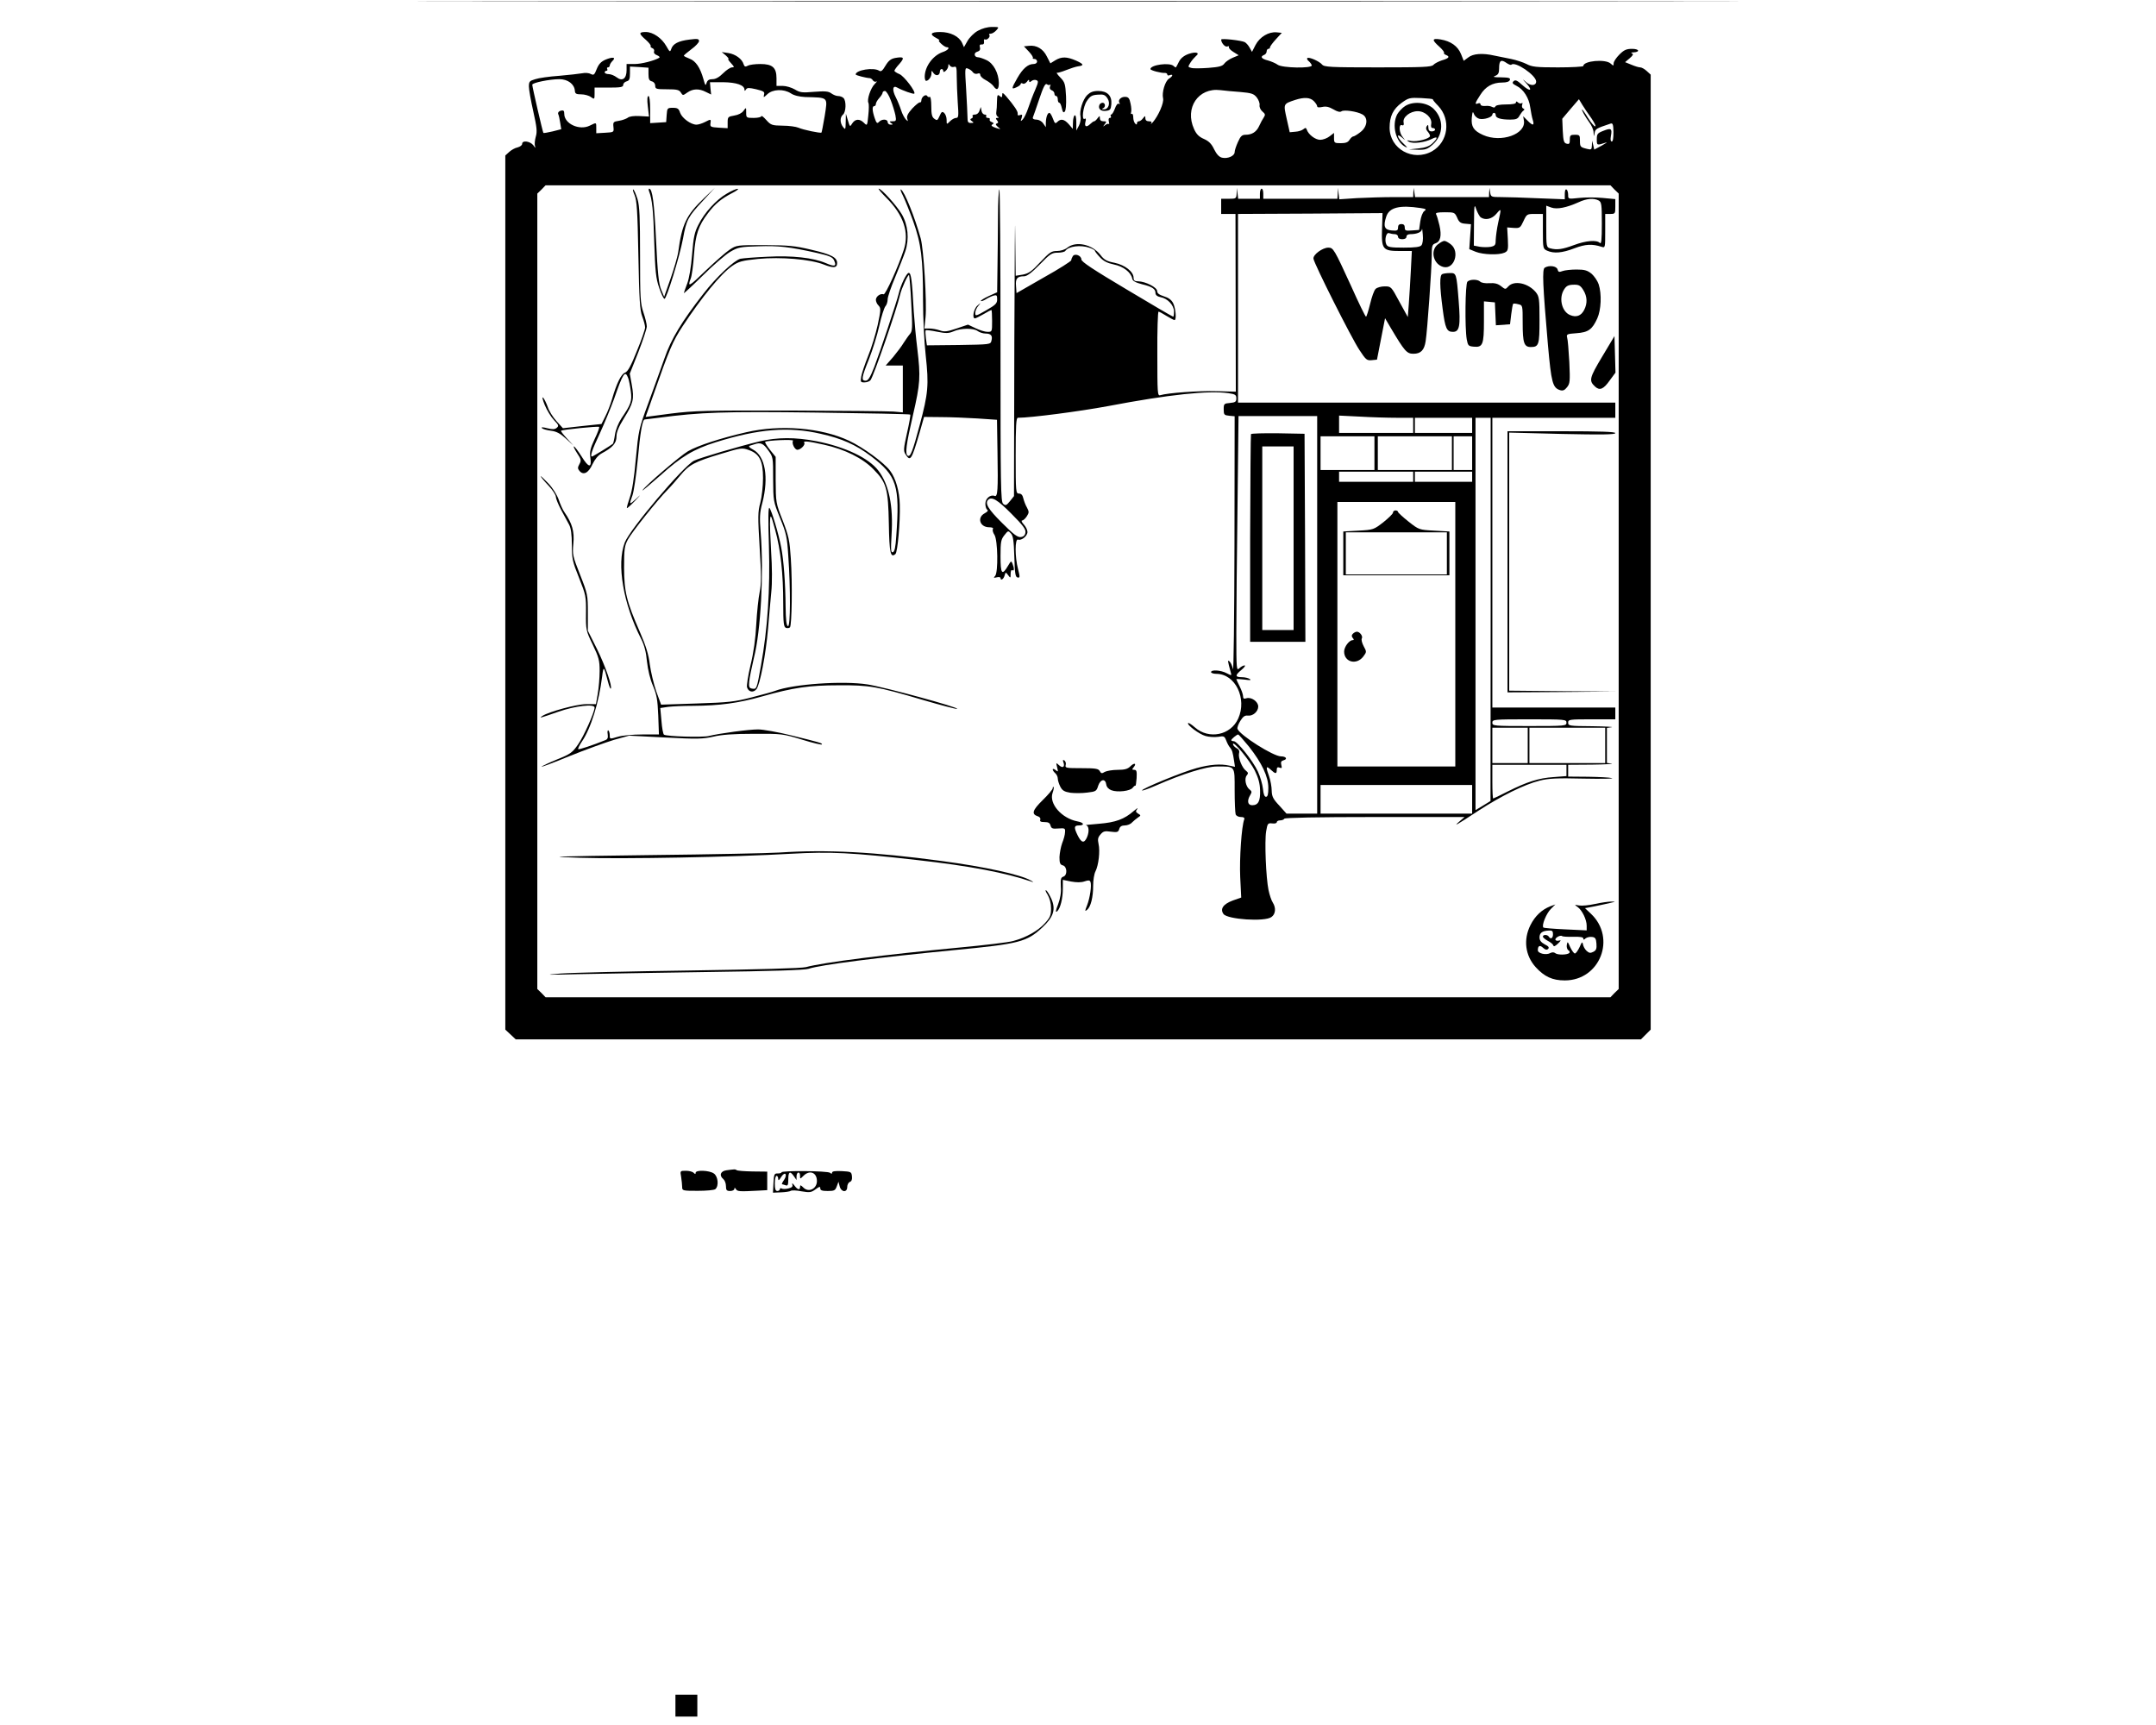 <?xml version="1.0" standalone="no"?>
<!DOCTYPE svg PUBLIC "-//W3C//DTD SVG 20010904//EN"
 "http://www.w3.org/TR/2001/REC-SVG-20010904/DTD/svg10.dtd">
<svg version="1.0" xmlns="http://www.w3.org/2000/svg"
 width="1280pt" height="1024pt" viewBox="0 0 1280 1024"
 preserveAspectRatio="xMidYMid meet">
<g transform="translate(0,1024) scale(0.1,-0.1)"
fill="#000000" stroke="none">
<path d="M3197 10233 c1762 -2 4644 -2 6405 0 1762 1 321 2 -3202 2 -3523 0
-4964 -1 -3203 -2z"/>
<path d="M5805 10057 c-22 -12 -49 -39 -61 -60 l-21 -37 -11 25 c-18 39 -69
65 -130 65 -58 0 -66 -14 -21 -37 13 -7 20 -13 15 -13 -6 0 0 -9 12 -20 12
-11 26 -20 32 -20 23 0 8 -19 -23 -29 -58 -20 -107 -86 -107 -147 0 -13 4 -24
8 -24 15 0 32 24 32 44 0 19 1 19 13 1 15 -19 37 -13 37 11 0 8 5 14 10 14 6
0 10 -5 10 -11 0 -8 5 -8 15 1 8 7 15 20 15 29 0 13 2 13 9 2 5 -8 16 -11 25
-8 14 5 16 -3 16 -57 0 -35 3 -104 6 -154 6 -81 5 -92 -10 -92 -9 0 -25 -9
-36 -20 -20 -20 -20 -20 -20 9 0 16 -7 34 -15 41 -12 10 -16 6 -27 -19 -12
-27 -15 -28 -31 -16 -14 10 -18 27 -18 74 0 34 -4 59 -9 56 -5 -3 -12 -1 -15
5 -9 14 -35 -6 -35 -26 0 -8 -4 -13 -9 -12 -4 2 -25 -15 -45 -36 -26 -29 -34
-46 -30 -60 6 -18 5 -18 -8 -5 -8 8 -21 32 -28 54 -7 22 -21 57 -32 78 -23 45
-18 73 9 57 32 -18 96 -40 101 -36 11 11 -61 105 -88 116 -17 7 -30 16 -30 20
0 4 13 23 30 41 32 37 27 44 -25 35 -26 -5 -40 -16 -58 -46 -17 -29 -26 -37
-37 -30 -34 22 -140 4 -140 -22 0 -5 62 -21 85 -22 6 -1 14 -7 18 -14 5 -7 14
-9 20 -6 7 4 2 -3 -10 -15 -24 -23 -48 -95 -37 -112 3 -6 3 -39 -1 -74 -6 -63
-7 -63 -26 -44 -25 25 -51 24 -69 -3 -14 -23 -14 -22 -26 17 l-12 40 -1 -49
c-1 -46 -2 -48 -16 -30 -19 25 -19 58 0 74 18 15 20 81 3 98 -7 7 -21 12 -33
12 -11 0 -29 8 -40 16 -16 12 -36 14 -101 9 -71 -6 -84 -5 -115 14 -19 11 -51
21 -71 21 l-38 0 0 45 c0 64 -24 85 -96 85 -30 0 -64 -4 -74 -10 -15 -8 -20
-6 -25 8 -9 32 -48 60 -90 67 l-40 6 24 -20 c13 -12 20 -21 15 -21 -4 0 3 -11
16 -25 20 -22 21 -25 6 -25 -10 0 -34 -16 -53 -35 -23 -23 -44 -35 -63 -35
-20 0 -30 -6 -35 -22 -6 -20 -8 -16 -19 23 -19 68 -46 108 -83 121 -18 7 -33
14 -33 18 1 3 21 20 45 38 25 18 45 40 45 48 0 14 -9 15 -57 9 -66 -8 -98 -25
-108 -56 -7 -20 -9 -18 -29 17 -27 48 -79 84 -122 84 -43 0 -43 -9 1 -47 19
-17 31 -33 28 -37 -3 -3 1 -8 10 -12 9 -3 13 -12 10 -20 -3 -8 4 -17 18 -22
12 -5 18 -11 13 -15 -29 -17 -105 -37 -146 -37 l-48 0 0 -36 c0 -51 -25 -69
-59 -43 -13 10 -34 19 -47 19 -13 0 -24 5 -24 10 0 6 5 10 11 10 5 0 7 5 4 10
-3 6 -1 10 4 10 6 0 11 5 11 11 0 6 7 18 16 27 23 22 3 26 -41 8 -27 -12 -40
-26 -52 -55 -14 -36 -18 -39 -36 -30 -10 6 -33 8 -51 4 -17 -3 -78 -10 -136
-15 -58 -4 -122 -13 -142 -20 -34 -10 -38 -14 -38 -44 0 -18 12 -85 26 -147
21 -94 24 -120 15 -150 -6 -21 -8 -45 -5 -55 5 -15 3 -14 -10 4 -19 24 -66 31
-66 8 0 -8 -12 -17 -27 -21 -16 -3 -38 -16 -50 -27 l-23 -21 0 -2595 0 -2594
31 -29 31 -29 3340 0 3340 0 29 29 29 29 0 2834 0 2835 -23 21 c-13 12 -30 22
-39 22 -9 0 -32 7 -53 16 l-37 15 27 23 c20 17 24 25 14 29 -8 3 -5 6 8 6 42
2 35 21 -7 21 -34 0 -48 -6 -76 -34 -19 -19 -34 -42 -34 -52 0 -16 -1 -16 -18
-1 -31 28 -162 16 -162 -15 0 -4 -68 -8 -150 -8 -130 0 -155 3 -187 20 -20 10
-62 24 -92 30 -31 6 -75 15 -99 20 -70 16 -126 12 -155 -11 l-27 -20 -16 40
c-19 47 -61 77 -122 87 -51 8 -53 -2 -7 -43 19 -17 31 -33 28 -37 -3 -3 2 -8
11 -12 26 -10 19 -20 -23 -32 -21 -7 -44 -19 -51 -27 -11 -13 -60 -15 -330
-15 -283 0 -319 2 -331 17 -17 20 -79 47 -88 38 -3 -4 1 -12 9 -18 8 -7 16
-18 18 -25 3 -19 -177 -16 -203 4 -11 8 -36 19 -57 25 -40 10 -48 23 -23 33 8
3 15 12 15 21 0 8 5 15 10 15 6 0 10 4 10 9 0 6 16 27 35 48 l35 38 -30 3
c-47 5 -101 -27 -126 -75 l-21 -41 -14 25 c-7 13 -20 28 -29 33 -20 10 -140
24 -140 15 0 -19 23 -46 36 -41 8 3 13 2 10 -3 -3 -5 8 -18 26 -29 l32 -20
-36 -15 c-19 -8 -42 -24 -49 -34 -11 -16 -31 -21 -95 -26 -44 -3 -90 -4 -102
0 -20 5 -20 6 -4 32 9 14 24 31 32 38 26 20 1 28 -43 13 -28 -10 -46 -25 -57
-45 -8 -16 -16 -32 -18 -34 -1 -3 -8 1 -14 7 -23 23 -138 7 -138 -18 0 -8 65
-25 88 -23 6 0 12 -4 12 -9 0 -6 7 -8 15 -4 22 8 18 -7 -5 -21 -23 -15 -43
-82 -35 -116 7 -26 -28 -105 -61 -143 -11 -11 -15 -14 -10 -7 6 9 2 13 -13 13
-13 0 -21 6 -21 18 -1 16 -1 16 -14 0 -7 -10 -18 -18 -25 -18 -6 0 -11 -5 -11
-12 0 -9 -3 -9 -11 -1 -6 6 -11 23 -11 37 0 14 -4 23 -9 20 -5 -3 -6 1 -4 8 3
8 2 31 -3 53 -6 30 -12 39 -30 40 -26 2 -47 -19 -36 -36 4 -7 3 -9 -4 -5 -6 4
-16 -8 -23 -29 -7 -19 -17 -35 -22 -35 -4 0 -5 -4 -2 -10 3 -5 1 -10 -6 -10
-7 0 -9 -8 -6 -21 3 -12 3 -18 0 -15 -4 3 -13 0 -22 -7 -14 -11 -14 -10 -2 6
12 15 11 17 -8 17 -13 0 -21 6 -21 18 -1 16 -1 16 -14 0 -7 -10 -16 -18 -20
-18 -4 0 -14 -7 -22 -15 -24 -23 -37 -18 -30 11 5 17 3 23 -4 19 -20 -13 -11
71 13 106 19 28 30 35 64 37 35 3 44 -1 58 -22 19 -29 6 -67 -23 -65 -10 0
-12 3 -4 6 17 6 15 33 -2 33 -8 0 -16 -6 -19 -13 -9 -23 9 -39 39 -35 25 3 29
7 32 40 4 50 -24 78 -78 78 -30 0 -47 -7 -65 -24 -27 -27 -48 -95 -40 -128 3
-13 -1 -37 -9 -53 l-16 -30 0 48 c0 30 -4 46 -10 42 -5 -3 -10 -23 -10 -43
l-1 -37 -24 28 c-27 30 -47 34 -68 13 -12 -12 -15 -9 -26 20 -7 19 -16 34 -21
34 -11 0 -20 -26 -21 -58 l0 -27 -16 23 c-9 13 -26 22 -40 22 -16 0 -23 5 -21
13 3 6 20 56 38 109 24 72 36 95 45 88 7 -5 15 -7 19 -3 4 4 4 0 0 -10 -4 -11
0 -19 10 -23 9 -3 16 -12 16 -20 0 -8 5 -14 10 -14 6 0 10 -9 10 -20 0 -11 4
-20 9 -20 5 0 11 -14 15 -32 5 -23 9 -29 17 -21 7 7 10 42 8 91 -4 74 -7 84
-34 112 -17 17 -25 30 -20 28 6 -1 30 6 55 16 25 10 56 20 69 22 39 5 36 13
-10 34 -55 24 -86 25 -124 2 l-29 -18 -21 41 c-22 45 -61 68 -106 63 l-30 -3
30 -32 c16 -17 26 -34 23 -37 -3 -3 1 -6 10 -6 8 0 15 -7 15 -15 0 -9 -9 -15
-21 -15 -33 0 -64 -27 -96 -83 -36 -63 -37 -70 -5 -55 14 6 25 15 25 20 0 5 5
6 12 2 6 -4 17 1 25 11 8 12 13 14 13 6 0 -10 3 -11 14 -2 7 6 20 9 29 5 13
-5 12 -12 -7 -57 -13 -29 -31 -77 -41 -107 -10 -30 -25 -61 -33 -69 -13 -13
-14 -12 -7 8 6 20 4 23 -9 18 -11 -4 -16 -2 -14 7 3 13 -20 48 -69 105 -20 22
-23 23 -23 7 0 -15 -3 -16 -15 -6 -13 11 -15 6 -16 -31 0 -24 -2 -53 -4 -64
-2 -11 1 -23 8 -27 9 -6 8 -8 -2 -8 -10 0 -11 -3 -2 -14 9 -11 9 -15 -1 -19
-9 -3 -7 -9 7 -21 19 -15 18 -15 -13 -5 -24 8 -30 14 -21 20 11 6 10 9 -4 15
-9 3 -14 10 -11 15 3 5 -2 9 -11 9 -9 0 -13 5 -10 10 3 6 -1 10 -9 10 -8 0
-17 10 -19 23 l-4 22 -8 -22 c-4 -14 -15 -23 -27 -23 -10 0 -17 -4 -14 -9 4
-5 0 -12 -6 -14 -10 -4 -9 -8 2 -16 13 -9 12 -11 -6 -11 -17 0 -20 6 -20 33 0
17 -4 92 -8 165 -8 127 -8 132 10 125 11 -4 24 -13 30 -22 6 -8 18 -12 28 -8
10 4 16 1 16 -8 0 -8 15 -22 33 -31 17 -9 38 -25 45 -35 20 -29 32 -22 32 19
-1 58 -32 116 -73 135 -19 9 -42 17 -50 17 -24 0 -28 27 -5 33 14 4 19 12 16
25 -4 14 -1 19 11 18 10 -1 15 5 13 18 -2 10 1 15 6 12 12 -7 35 18 25 27 -3
4 0 7 9 7 8 0 23 9 33 20 18 20 17 20 -26 20 -27 0 -59 -9 -84 -23z m3141
-192 c12 -8 24 -12 27 -9 22 22 147 -63 147 -100 0 -25 -32 -28 -59 -4 -25 22
-25 21 2 -8 39 -44 21 -50 -25 -9 -31 28 -41 33 -52 23 -10 -10 -7 -15 18 -28
41 -20 74 -72 81 -128 4 -26 10 -59 15 -74 11 -35 0 -36 -32 -3 l-25 25 4 -24
c16 -82 -135 -136 -243 -87 -55 25 -71 49 -66 103 4 36 6 39 13 21 4 -12 19
-25 31 -28 27 -7 78 9 78 25 0 5 5 10 10 10 6 0 10 -6 10 -14 0 -17 31 -26 87
-26 34 0 45 5 54 23 7 12 17 26 23 30 8 6 8 10 -1 13 -7 3 -9 13 -6 22 3 9 3
14 -2 10 -4 -4 -14 -3 -22 3 -9 9 -13 8 -13 0 0 -7 -22 -11 -59 -11 -37 0 -61
-5 -63 -12 -3 -7 -9 -8 -19 -3 -8 5 -26 8 -41 6 -17 -1 -28 2 -28 9 0 7 -7 10
-15 6 -21 -8 -19 1 13 50 31 50 73 74 130 74 26 0 42 5 46 15 4 12 -5 15 -52
16 -44 0 -52 2 -34 9 17 7 22 17 22 43 0 49 11 57 46 32z m-5096 -65 c0 -29 4
-39 20 -43 12 -3 20 -14 20 -26 0 -19 6 -21 70 -21 58 0 72 -3 82 -19 12 -19
12 -19 39 0 33 23 70 24 110 3 l31 -15 -4 36 -3 37 78 0 c79 -1 127 -17 127
-45 0 -8 3 -8 9 2 7 11 17 11 61 1 44 -11 51 -15 46 -32 -4 -19 -3 -18 20 3
32 30 97 32 139 5 19 -13 50 -20 85 -22 141 -4 134 3 116 -114 -9 -51 -17 -95
-19 -97 -6 -5 -108 16 -137 29 -14 6 -56 12 -93 12 -64 1 -70 3 -98 34 -16 18
-29 28 -29 22 0 -5 -20 -10 -45 -10 -44 0 -45 1 -45 32 0 32 0 32 -16 10 -9
-13 -30 -24 -55 -28 -37 -6 -39 -9 -39 -41 l0 -34 -52 3 c-48 3 -53 5 -50 26
4 26 3 26 -34 7 -16 -8 -38 -15 -49 -15 -33 0 -85 38 -97 70 -8 25 -15 30 -43
30 -33 0 -34 -2 -37 -42 l-3 -43 -47 -3 -48 -3 0 80 c0 50 -4 81 -10 81 -7 0
-9 -21 -4 -61 l7 -61 -56 3 c-33 2 -62 -2 -70 -10 -9 -6 -32 -15 -52 -18 -34
-5 -36 -8 -33 -37 3 -31 3 -31 -49 -34 l-53 -3 0 30 c0 36 2 35 -39 15 -61
-30 -151 11 -151 70 0 19 -4 23 -21 19 -12 -4 -18 -11 -15 -20 4 -8 9 -32 12
-53 l6 -37 -51 -13 c-29 -7 -54 -11 -55 -9 -4 5 -66 273 -66 286 0 12 104 33
161 33 50 0 89 -29 92 -69 1 -17 8 -21 37 -21 20 0 46 -7 58 -16 21 -15 22
-14 22 20 l0 36 85 0 c71 0 85 3 85 16 0 9 9 18 20 21 16 4 20 14 20 47 l0 41
55 -3 55 -4 0 -38z m3513 -106 c67 -6 80 -10 98 -32 11 -14 19 -35 17 -46 -2
-12 6 -29 17 -38 17 -14 18 -20 8 -35 -7 -10 -19 -32 -27 -50 -16 -36 -43 -53
-81 -53 -21 0 -30 -8 -45 -42 -11 -24 -20 -51 -20 -61 0 -23 -42 -41 -75 -33
-17 4 -32 20 -47 50 -15 32 -31 48 -60 61 -30 13 -45 28 -59 59 -57 125 25
247 156 231 22 -3 75 -8 118 -11z m-2075 -48 c12 -30 24 -71 28 -90 6 -33 4
-36 -17 -36 -19 0 -21 -2 -9 -10 13 -8 12 -10 -2 -10 -10 0 -18 7 -18 15 0 19
-35 20 -52 1 -10 -11 -15 -7 -25 23 -15 44 -16 71 -3 71 6 0 10 6 10 13 0 7 9
23 20 35 11 12 20 26 20 32 0 5 6 10 14 10 7 0 23 -24 34 -54z m2512 -6 c11
-11 20 -25 20 -31 0 -7 11 -8 30 -4 22 5 40 1 66 -14 23 -14 40 -18 48 -12 13
11 92 0 124 -18 36 -19 31 -73 -11 -105 -19 -15 -38 -26 -43 -26 -5 0 -15 -9
-22 -20 -9 -15 -23 -20 -52 -20 -38 0 -40 2 -40 31 l0 30 -26 -20 c-15 -12
-40 -21 -56 -21 -29 0 -70 31 -80 61 -4 11 -8 12 -20 2 -8 -7 -29 -14 -48 -15
l-33 -3 -18 80 c-20 90 -21 88 51 112 53 17 88 15 110 -7z m707 10 c-1 -3 13
-20 31 -38 78 -82 60 -215 -36 -270 -113 -63 -252 14 -252 140 0 68 21 111 72
148 40 29 48 31 115 28 39 -2 71 -5 70 -8z m941 -112 c18 -27 29 -48 22 -48
-6 0 -25 23 -42 50 -17 28 -33 50 -35 50 -6 0 18 -43 43 -77 13 -17 25 -44 25
-60 2 -27 2 -27 6 -3 4 25 10 28 94 56 14 5 17 -4 18 -50 0 -35 -3 -56 -10
-56 -7 0 -9 12 -5 34 8 43 1 48 -46 29 -34 -13 -38 -19 -38 -50 0 -37 0 -37
55 -19 11 4 0 -4 -25 -18 l-45 -24 -6 26 -7 27 -1 -28 c-1 -25 -4 -27 -28 -21
-41 10 -43 12 -43 50 0 31 -2 34 -30 34 -26 0 -30 -3 -30 -29 0 -24 -4 -28
-19 -24 -16 4 -20 16 -23 76 l-3 72 49 58 50 58 20 -33 c11 -18 35 -54 54 -80z
m137 -423 l25 -24 0 -2361 0 -2361 -25 -24 -24 -25 -3161 0 -3161 0 -24 25
-25 24 0 2361 0 2361 25 24 24 25 3161 0 3161 0 24 -25z"/>
<path d="M8343 9611 c-18 -11 -39 -34 -48 -50 -33 -64 -9 -162 47 -192 17 -9
14 -4 -9 18 -38 35 -46 67 -10 37 22 -19 22 -19 5 2 -22 25 -25 79 -5 71 10
-4 13 2 10 17 -6 31 39 66 84 66 44 0 87 -40 80 -76 -3 -16 0 -24 9 -24 8 0
14 -4 14 -10 0 -5 -9 -10 -20 -10 -14 0 -20 7 -20 23 0 17 -2 19 -10 7 -6 -10
-4 -20 6 -31 7 -8 14 -20 14 -26 0 -16 -76 -36 -112 -30 -27 6 -30 5 -14 -4
23 -14 95 -5 136 16 37 19 39 7 4 -26 -18 -17 -42 -26 -82 -30 l-57 -6 52 -2
c45 -1 57 3 88 30 66 58 69 153 5 214 -40 38 -119 46 -167 16z"/>
<path d="M3767 9083 c14 -32 18 -93 23 -358 5 -266 9 -327 23 -364 9 -24 17
-53 17 -65 0 -11 -22 -75 -49 -140 -35 -88 -54 -122 -70 -128 -23 -8 -50 -63
-77 -156 -9 -31 -27 -78 -40 -103 l-23 -46 -114 -12 -115 -13 -38 42 c-21 23
-45 61 -52 84 -8 22 -20 47 -27 55 -8 8 -4 -11 9 -43 13 -32 38 -72 55 -90 28
-29 30 -34 16 -46 -11 -9 -25 -10 -56 -2 -27 7 -38 7 -31 0 5 -5 29 -12 53
-15 33 -4 55 -16 89 -47 l45 -41 -39 42 c-22 24 -38 44 -35 46 8 7 221 28 226
23 3 -3 -9 -36 -27 -73 -26 -56 -30 -76 -25 -110 9 -63 -10 -61 -52 7 -21 33
-41 60 -46 60 -4 0 5 -18 19 -40 24 -36 26 -43 14 -65 -11 -20 -11 -27 0 -40
23 -28 53 -14 77 38 14 30 34 54 54 65 67 36 89 61 89 101 0 26 13 57 45 109
55 89 61 112 46 197 l-12 67 51 128 c27 70 50 139 50 152 0 14 -9 51 -20 83
-18 53 -20 84 -20 340 0 223 -3 292 -15 333 -9 28 -20 54 -25 57 -5 3 -2 -11
7 -32z m-38 -1086 c5 -13 12 -48 16 -79 8 -60 1 -78 -56 -162 -17 -26 -34 -67
-38 -96 -4 -28 -10 -52 -12 -54 -10 -9 -119 -76 -124 -76 -13 0 -1 37 46 137
27 59 65 151 84 203 54 156 66 174 84 127z"/>
<path d="M3853 9106 c19 -49 26 -114 31 -300 6 -178 10 -217 29 -273 12 -36
26 -66 32 -67 12 -1 89 247 110 358 20 112 30 129 118 224 l71 77 -63 -60
c-107 -102 -132 -154 -155 -325 -4 -25 -24 -94 -45 -154 l-38 -108 -18 43
c-14 35 -21 96 -30 294 -11 224 -22 305 -41 305 -3 0 -4 -6 -1 -14z"/>
<path d="M4314 9090 c-61 -35 -132 -112 -168 -185 -22 -42 -29 -74 -37 -174
-6 -76 -17 -142 -29 -174 -11 -29 -20 -54 -20 -57 0 -3 51 44 113 105 61 61
135 124 162 140 46 27 59 30 167 33 121 4 183 -3 346 -39 78 -18 95 -25 104
-45 16 -35 4 -39 -49 -16 -75 32 -199 46 -347 38 -72 -3 -144 -9 -160 -12 -37
-9 -143 -108 -221 -209 -127 -163 -191 -268 -230 -382 -21 -59 -64 -179 -96
-266 -57 -154 -58 -163 -74 -330 -10 -113 -22 -192 -36 -230 -11 -32 -19 -60
-17 -63 2 -2 24 18 49 44 35 37 36 40 7 12 -43 -39 -44 -38 -23 20 8 23 22
117 31 209 15 165 28 241 42 241 4 0 41 5 82 10 249 33 386 38 937 31 304 -4
554 -9 557 -12 3 -2 -6 -52 -19 -109 -21 -94 -22 -107 -9 -127 29 -45 36 -34
83 127 l27 95 100 -1 c54 0 152 -4 216 -8 l117 -8 3 -191 c4 -229 1 -268 -17
-261 -25 10 -55 -15 -55 -46 0 -16 5 -32 11 -36 8 -4 2 -12 -15 -21 -47 -25
-29 -83 27 -83 17 0 26 -4 22 -10 -4 -6 0 -22 9 -35 20 -31 23 -223 4 -244
-11 -11 -9 -13 10 -8 12 3 22 1 22 -4 0 -18 18 -8 24 14 6 22 7 22 21 3 14
-19 15 -19 15 8 0 15 4 25 10 21 12 -7 12 11 1 39 -7 18 -9 17 -26 -12 -36
-61 -45 -50 -45 56 0 86 3 100 23 125 22 28 23 28 39 10 13 -14 17 -44 20
-138 3 -100 6 -120 19 -123 15 -3 15 2 3 50 -19 72 -19 182 0 175 20 -8 56 21
56 45 0 12 -10 32 -22 45 -12 13 -16 23 -10 23 6 0 19 11 28 25 14 22 14 27 1
52 -9 15 -18 40 -22 56 -4 18 -12 27 -25 27 -19 0 -20 7 -20 225 0 181 3 225
13 225 77 0 367 38 534 69 362 69 599 94 716 77 41 -6 47 -10 47 -31 0 -20 -6
-24 -37 -27 -36 -3 -38 -5 -38 -38 0 -32 3 -35 33 -38 l32 -3 -1 -767 c-1
-422 -5 -752 -9 -734 -4 19 -13 39 -20 45 -13 12 -12 5 6 -61 7 -24 7 -24 -24
-8 -34 18 -92 22 -92 6 0 -5 14 -10 31 -10 113 0 184 -147 130 -266 -45 -99
-174 -125 -257 -52 -19 17 -37 28 -40 26 -10 -10 66 -67 103 -77 20 -6 54 -8
75 -5 34 6 38 4 48 -22 6 -16 16 -35 23 -42 12 -15 16 -27 24 -81 l5 -33 -33
7 c-52 12 -117 7 -196 -15 -82 -22 -323 -121 -323 -132 0 -4 37 9 83 29 159
70 298 113 362 113 110 0 105 7 105 -140 0 -71 3 -135 6 -144 3 -9 17 -16 31
-16 17 0 23 -4 20 -14 -16 -40 -29 -234 -24 -342 l6 -122 -51 -18 c-56 -21
-76 -50 -54 -80 24 -32 244 -47 284 -18 25 17 29 54 8 87 -8 12 -19 45 -25 74
-15 73 -24 288 -14 348 8 47 10 50 36 47 15 -2 27 1 27 7 0 6 9 11 19 11 11 0
23 4 26 10 4 6 194 10 538 10 l532 0 -30 -26 c-41 -35 -19 -23 113 64 133 86
271 155 363 178 52 13 100 16 259 12 107 -2 184 -1 170 3 -14 4 -78 7 -142 8
l-118 1 0 35 0 35 143 1 c78 1 130 4 115 6 l-28 4 0 104 0 104 28 4 c15 2 -37
5 -115 6 -136 1 -143 2 -143 21 0 19 7 20 140 20 l140 0 0 35 0 35 -365 0
-365 0 0 860 0 860 365 0 365 0 0 45 0 45 -1120 0 -1120 0 0 560 0 560 429 2
429 3 -3 -93 c-4 -122 4 -132 106 -132 l71 0 -6 -117 c-3 -65 -9 -153 -12
-197 l-6 -78 -50 91 c-49 91 -49 91 -88 91 -21 0 -45 -7 -53 -15 -9 -8 -23
-48 -33 -90 -10 -41 -21 -75 -24 -75 -4 0 -44 82 -89 183 -100 218 -105 227
-135 227 -34 0 -92 -42 -88 -66 4 -30 226 -472 273 -542 38 -58 44 -63 73 -60
l31 3 24 123 24 123 34 -58 c82 -138 95 -153 134 -153 44 0 65 21 73 75 10 62
36 432 36 507 0 58 3 67 21 73 31 10 39 45 25 107 -7 30 -16 60 -20 66 -5 9 9
12 52 12 56 0 59 -1 73 -32 11 -27 21 -34 48 -36 l34 -3 -5 -74 -5 -74 39 -16
c44 -17 136 -20 170 -5 21 10 23 16 20 80 l-4 70 39 -3 c36 -2 39 0 58 41 19
41 21 42 67 42 l48 0 0 -103 c0 -101 1 -104 25 -115 40 -18 89 -14 162 14 66
25 105 27 161 9 22 -7 22 -7 22 94 l0 101 30 0 c29 0 30 2 30 44 l0 44 -75 7
c-41 4 -104 4 -140 0 -65 -7 -65 -7 -65 18 0 14 -4 29 -10 32 -6 4 -10 -7 -10
-26 l0 -32 -157 6 c-87 4 -186 7 -220 7 -60 0 -62 1 -66 28 l-4 27 -2 -27 -1
-28 -219 0 -220 0 -4 28 -4 27 -2 -27 -1 -28 -113 0 c-63 0 -162 -3 -220 -6
l-106 -7 -4 34 -4 34 -1 -32 -2 -33 -220 0 -220 0 0 30 c0 17 -4 30 -10 30 -5
0 -10 -13 -10 -30 l0 -30 -64 0 -65 0 -4 33 -4 32 -1 -32 c-2 -32 -3 -33 -47
-33 l-45 0 0 -45 0 -45 43 0 42 0 1 -528 1 -527 -115 3 c-102 3 -287 -10 -334
-24 -16 -5 -17 13 -17 245 -1 138 3 251 7 251 4 0 25 -11 47 -25 22 -13 43
-25 48 -25 13 0 7 70 -8 100 -10 20 -28 33 -55 41 -28 9 -40 18 -40 31 0 22
-69 57 -112 58 -22 0 -28 5 -28 21 0 36 -51 76 -113 89 -47 9 -62 18 -84 47
-48 62 -144 84 -196 43 -15 -12 -40 -20 -62 -20 -33 0 -44 -8 -99 -66 -50 -54
-68 -67 -103 -74 l-43 -7 -3 261 c-1 143 -3 -151 -5 -654 l-2 -915 -24 -30
c-20 -25 -26 -28 -40 -16 -15 12 -16 99 -16 944 0 512 -3 927 -7 923 -4 -4 -8
-76 -8 -159 0 -84 -2 -220 -3 -302 l-2 -150 -51 -23 c-28 -13 -48 -26 -46 -29
3 -2 16 2 29 10 12 8 33 18 46 22 19 5 22 3 22 -22 0 -24 -9 -33 -65 -65 -61
-35 -65 -36 -65 -16 0 12 8 31 18 42 17 21 17 21 -5 2 -22 -18 -33 -76 -15
-76 4 0 27 11 51 25 23 14 45 25 47 25 2 0 4 -29 4 -65 0 -64 0 -65 -27 -65
-15 0 -47 10 -72 22 l-44 21 -68 -23 c-56 -19 -73 -21 -100 -11 -17 6 -45 11
-62 11 l-29 0 7 68 c8 87 -11 403 -29 467 -36 129 -96 278 -117 290 -6 4 -1
-12 11 -35 11 -22 39 -91 61 -152 48 -134 59 -222 59 -474 0 -100 7 -246 16
-325 19 -175 15 -223 -36 -413 -42 -157 -55 -190 -71 -181 -16 11 -10 63 31
240 44 191 46 227 26 395 -8 63 -17 162 -21 220 -10 189 -16 230 -30 230 -13
0 -48 -72 -60 -125 -12 -49 -110 -343 -144 -432 -25 -64 -37 -83 -52 -83 -27
0 -24 19 20 128 21 54 49 142 61 197 12 55 29 107 36 116 8 8 14 28 14 42 0
15 20 73 44 130 23 56 51 126 61 156 24 73 16 155 -21 219 -30 51 -121 152
-137 152 -5 0 15 -24 45 -54 102 -102 137 -205 104 -308 -32 -99 -109 -269
-120 -265 -19 7 -46 -13 -46 -33 0 -10 7 -26 16 -34 14 -15 14 -25 -5 -114
-12 -54 -37 -137 -57 -185 -19 -48 -38 -103 -41 -122 -5 -32 -4 -35 19 -35 14
0 30 6 36 13 18 22 157 424 176 508 8 36 47 122 53 116 2 -3 9 -79 13 -168 8
-146 7 -165 -8 -182 -9 -10 -25 -34 -37 -52 -11 -19 -40 -57 -63 -85 l-44 -50
51 0 51 0 0 -139 0 -139 -57 5 c-32 2 -308 5 -613 6 -499 1 -570 -1 -706 -18
l-151 -20 44 125 c98 280 117 324 176 414 114 173 228 312 295 358 38 26 57
31 153 41 135 13 310 -2 389 -33 58 -23 80 -21 80 8 0 34 -35 52 -151 79 -100
24 -135 27 -280 28 -164 0 -166 0 -207 -27 -23 -15 -86 -71 -142 -124 -99 -96
-110 -102 -89 -47 6 15 15 78 19 139 9 123 26 173 83 248 42 56 79 86 142 119
28 14 43 26 35 26 -8 1 -38 -12 -66 -29z m5177 -40 c17 -10 19 -22 19 -137 0
-99 -3 -124 -12 -115 -19 19 -82 14 -154 -13 -67 -25 -101 -30 -141 -19 -22 6
-23 10 -23 130 l0 123 30 -11 c35 -12 89 -1 161 31 49 23 90 26 120 11z m-699
-101 c28 -18 66 -9 92 22 30 35 30 35 11 -51 -8 -36 -14 -82 -15 -102 0 -32
-3 -37 -29 -43 -16 -3 -45 -3 -65 0 l-36 7 1 127 c1 118 2 124 14 87 8 -21 20
-43 27 -47z m-358 56 c33 -5 36 -8 22 -18 -10 -7 -20 -34 -24 -62 l-7 -50 -43
-3 c-37 -3 -42 -1 -42 17 0 14 -6 21 -20 21 -14 0 -20 -7 -20 -21 0 -17 -5
-20 -37 -17 -44 3 -52 25 -33 82 18 55 79 70 204 51z m5 -221 c-8 -10 -36 -14
-105 -14 -79 0 -95 3 -103 18 -13 25 -2 75 16 68 8 -3 23 -6 34 -6 10 0 19 -7
19 -15 0 -9 9 -15 25 -15 16 0 25 6 25 15 0 9 9 15 23 15 39 0 67 12 69 29 1
9 3 -6 5 -32 3 -28 -1 -55 -8 -63z m-1970 -15 c17 -6 31 -14 31 -17 0 -4 13
-21 30 -39 21 -23 45 -35 83 -43 56 -11 102 -47 109 -84 2 -13 18 -23 57 -33
62 -15 81 -28 81 -53 0 -11 10 -20 30 -24 43 -8 80 -48 80 -86 0 -16 -2 -30
-5 -30 -3 0 -127 72 -275 161 -200 119 -270 165 -270 179 0 23 -39 38 -51 19
-5 -8 -9 -18 -9 -24 0 -5 -73 -52 -163 -102 l-162 -93 -3 42 c-4 45 7 58 48
58 17 0 45 21 93 70 61 63 72 70 107 70 21 0 42 5 45 11 18 27 90 37 144 18z
m-665 -494 c11 -8 32 -15 47 -15 33 0 43 -13 35 -43 -5 -22 -9 -22 -194 -25
l-189 -2 -6 42 c-3 24 -4 45 -1 47 2 3 33 -1 67 -8 54 -11 69 -10 98 2 44 20
119 20 143 2z m2016 -1685 l0 -1180 -91 0 -91 0 -43 48 c-37 39 -44 54 -45 88
0 23 -7 61 -15 84 -21 58 -19 67 8 42 29 -27 37 -28 37 -2 0 14 5 18 17 13 13
-5 15 -2 10 16 -4 17 -1 24 14 28 25 7 14 23 -16 23 -45 0 -243 125 -258 163
-3 7 5 29 17 48 16 26 27 33 44 31 30 -4 62 24 62 54 0 29 -41 58 -70 49 -15
-5 -20 -2 -20 12 0 10 -9 36 -20 58 -11 22 -20 41 -20 43 0 2 21 1 48 -2 33
-5 43 -4 32 3 -8 6 -30 11 -47 11 -41 0 -42 11 -2 44 17 14 25 26 18 26 -7 0
-21 -7 -31 -17 -17 -16 -18 -8 -18 208 0 123 3 464 7 757 l6 532 234 0 233 0
0 -1180z m472 1170 l98 0 0 -45 0 -45 -220 0 -220 0 0 52 0 51 122 -6 c66 -4
165 -7 220 -7z m448 -45 l0 -45 -170 0 -170 0 0 45 0 45 170 0 170 0 0 -45z
m110 -1092 l-1 -1138 -44 -27 -45 -27 0 1164 0 1165 45 0 45 0 0 -1137z m-690
927 l0 -100 -160 0 -160 0 0 100 0 100 160 0 160 0 0 -100z m460 0 l0 -100
-220 0 -220 0 0 100 0 100 220 0 220 0 0 -100z m120 0 l0 -100 -55 0 -55 0 0
100 0 100 55 0 55 0 0 -100z m-350 -140 l0 -30 -220 0 -220 0 0 30 0 30 220 0
220 0 0 -30z m350 0 l0 -30 -170 0 -170 0 0 30 0 30 170 0 170 0 0 -30z
m-2736 -219 c69 -69 87 -93 84 -112 -2 -16 -11 -25 -27 -27 -19 -3 -43 15
-112 84 -83 82 -103 117 -82 137 20 21 55 1 137 -82z m2636 -716 l0 -785 -350
0 -350 0 0 785 0 785 350 0 350 0 0 -785z m660 -525 c0 -19 -7 -20 -220 -20
-213 0 -220 1 -220 20 0 19 7 20 220 20 213 0 220 -1 220 -20z m-230 -135 l0
-105 -105 0 -105 0 0 105 0 105 105 0 105 0 0 -105z m460 0 l0 -105 -225 0
-225 0 0 105 0 105 225 0 225 0 0 -105z m-2115 -7 c77 -98 115 -178 115 -245
0 -38 -4 -53 -14 -53 -9 0 -15 16 -18 48 -3 26 -16 72 -30 102 -29 63 -122
180 -143 180 -8 0 -15 3 -15 6 0 7 32 33 41 34 3 0 32 -33 64 -72z m35 -143
c21 -43 30 -76 31 -117 2 -64 -11 -88 -47 -88 -27 0 -32 27 -11 61 10 17 9 22
-4 32 -23 17 -33 66 -17 84 10 12 9 17 -5 28 -23 17 -47 77 -41 103 4 14 -1
24 -15 31 -12 7 -21 17 -21 24 1 23 100 -98 130 -158z m1850 1 l0 -33 -77 -6
c-89 -6 -157 -28 -273 -86 -44 -23 -83 -41 -85 -41 -3 0 -5 45 -5 100 l0 100
220 0 220 0 0 -34z m-560 -171 l0 -85 -450 0 -450 0 0 85 0 85 450 0 450 0 0
-85z"/>
<path d="M7427 7663 c-2 -5 -4 -284 -5 -620 l0 -613 164 0 164 0 -2 618 -3
617 -157 3 c-86 1 -158 -1 -161 -5z m253 -618 l0 -545 -93 0 -93 0 0 545 0
545 93 0 93 0 0 -545z"/>
<path d="M8270 7197 c0 -7 -26 -32 -57 -57 -57 -44 -59 -45 -148 -50 l-90 -5
0 -130 0 -130 315 0 315 0 0 130 0 130 -90 5 c-90 5 -91 5 -153 54 -34 27 -62
53 -62 57 0 5 -7 9 -15 9 -8 0 -15 -6 -15 -13z m320 -242 l0 -125 -300 0 -300
0 0 125 0 125 300 0 300 0 0 -125z"/>
<path d="M8032 6478 c-8 -8 -9 -15 -1 -25 8 -9 8 -13 0 -13 -21 0 -51 -40 -51
-68 0 -63 74 -82 114 -29 20 27 20 28 2 61 -10 19 -15 39 -11 46 8 13 -12 40
-29 40 -7 0 -17 -5 -24 -12z"/>
<path d="M8536 8789 c-47 -37 -26 -119 34 -134 64 -15 98 91 44 134 -15 12
-32 21 -39 21 -7 0 -24 -9 -39 -21z"/>
<path d="M9171 8651 c-16 -10 -12 -100 19 -459 20 -224 28 -254 72 -268 16 -5
27 -1 41 17 18 22 19 35 14 149 -4 69 -9 135 -13 146 -5 20 -1 22 55 26 71 5
94 22 124 88 23 51 27 145 8 203 -7 20 -26 48 -42 62 -25 20 -41 25 -89 25
-32 0 -70 -4 -83 -9 -21 -8 -26 -6 -30 10 -6 20 -50 26 -76 10z m229 -133 c24
-39 25 -79 5 -118 -18 -35 -47 -46 -84 -30 -46 19 -66 92 -40 143 16 30 28 37
67 37 26 0 36 -6 52 -32z"/>
<path d="M8563 8613 c-17 -6 -16 -71 2 -207 15 -116 24 -136 61 -136 39 0 46
35 34 184 -13 165 -14 166 -53 165 -18 0 -38 -3 -44 -6z"/>
<path d="M8712 8568 c-13 -13 -16 -273 -4 -343 7 -37 10 -40 42 -43 53 -5 60
13 60 151 l0 118 33 -3 32 -3 3 -68 3 -68 42 3 42 3 7 59 c4 32 9 61 12 63 2
2 15 1 30 -3 26 -6 26 -6 26 -111 0 -118 8 -143 48 -143 48 0 52 13 52 161 0
123 -2 139 -21 163 -44 55 -129 74 -164 36 -17 -19 -18 -19 -43 1 -19 15 -38
20 -69 18 -24 -2 -48 2 -55 9 -15 15 -61 15 -76 0z"/>
<path d="M9512 8123 c-76 -127 -80 -143 -42 -178 27 -25 50 -16 87 37 l34 46
-3 109 -3 108 -73 -122z"/>
<path d="M4430 7674 c-152 -35 -288 -79 -346 -113 -46 -27 -253 -204 -270
-232 -4 -7 44 34 107 89 124 112 198 156 329 197 253 79 432 94 622 50 126
-28 209 -65 299 -133 154 -117 172 -174 150 -476 -4 -64 -10 -91 -20 -94 -12
-4 -13 13 -8 102 11 173 -15 299 -78 382 -57 75 -198 142 -368 175 -126 24
-230 24 -337 -1 -125 -30 -359 -99 -390 -115 -65 -34 -381 -407 -411 -486 -49
-128 -9 -363 97 -571 19 -37 30 -78 35 -135 6 -52 19 -106 36 -145 22 -53 27
-81 31 -175 l4 -113 -99 0 c-57 0 -120 -6 -146 -14 -47 -14 -47 -14 -47 9 0
13 -4 26 -8 29 -5 3 -7 -8 -4 -23 3 -21 -1 -30 -15 -35 -77 -31 -156 -57 -160
-53 -3 3 7 23 21 44 54 78 102 234 121 388 8 65 10 63 35 -34 6 -23 13 -41 16
-39 11 11 -32 134 -81 234 l-55 110 0 108 c0 103 -1 110 -46 224 -44 111 -46
120 -40 185 7 72 -7 120 -52 185 -11 15 -26 49 -35 76 -10 28 -35 69 -62 97
-25 26 -45 45 -45 42 0 -3 20 -28 45 -54 25 -26 45 -57 45 -68 0 -10 14 -45
31 -77 18 -33 39 -72 48 -89 11 -21 16 -58 16 -120 0 -82 4 -99 43 -196 40
-101 42 -109 41 -208 -1 -100 0 -105 40 -188 36 -75 41 -93 41 -156 0 -39 -5
-99 -11 -134 l-11 -63 -59 0 c-55 0 -221 -45 -259 -70 -24 -16 -11 -12 95 25
100 35 215 48 215 25 0 -27 -64 -171 -98 -219 -33 -48 -45 -57 -122 -88 -47
-19 -89 -39 -95 -44 -5 -5 70 23 165 62 96 39 216 82 265 97 l90 25 215 -11
c189 -10 223 -9 285 5 49 12 121 17 240 17 167 1 172 0 288 -35 64 -20 117
-32 117 -28 0 8 -5 10 -184 54 -77 19 -165 35 -195 35 -57 0 -226 -23 -293
-39 -38 -9 -249 -3 -266 8 -5 3 -12 40 -15 82 l-7 76 47 7 c25 3 91 6 147 6
159 1 270 16 411 56 184 52 278 66 455 66 181 1 225 -6 499 -87 106 -31 197
-55 203 -53 19 7 -434 130 -531 145 -147 23 -443 2 -549 -38 -15 -6 -78 -23
-140 -39 -101 -26 -137 -30 -325 -36 l-212 -7 -29 79 c-15 44 -32 115 -38 159
-7 59 -23 110 -58 191 -81 185 -94 240 -95 384 0 110 3 130 22 166 23 44 179
239 236 296 18 18 52 57 76 86 53 64 85 81 242 128 116 35 124 37 163 23 65
-22 86 -64 86 -167 0 -46 -7 -112 -16 -146 -15 -54 -15 -83 -4 -266 10 -162
10 -217 0 -265 -7 -33 -16 -118 -20 -190 -4 -84 -16 -170 -34 -243 -15 -62
-24 -122 -21 -132 9 -28 37 -34 56 -11 21 26 56 208 69 361 6 69 14 166 19
215 6 55 5 150 -1 242 -5 83 -8 168 -6 189 3 33 6 26 30 -61 33 -120 48 -260
48 -441 0 -113 3 -136 16 -141 8 -3 19 -2 24 3 11 12 15 261 5 409 -7 107 -12
131 -48 225 -41 104 -41 106 -42 241 l0 137 -34 42 c-18 23 -31 44 -28 47 10
9 170 16 165 7 -9 -15 10 -54 26 -54 19 0 48 29 41 41 -9 13 20 11 118 -11
122 -27 229 -80 293 -146 77 -78 87 -114 91 -323 3 -174 10 -205 39 -180 13
10 29 191 26 293 -2 80 -24 157 -58 202 -35 47 -160 139 -244 178 -164 77
-408 97 -610 50z m130 -106 c30 -41 30 -42 30 -172 1 -130 1 -132 41 -231 37
-90 42 -113 49 -225 14 -198 13 -423 -2 -417 -9 3 -13 36 -14 118 -1 133 -11
272 -26 349 -15 81 -58 223 -70 235 -7 7 -8 -63 -3 -225 8 -259 -8 -494 -47
-710 -25 -141 -26 -142 -52 -138 -18 3 -21 9 -18 43 2 22 15 85 28 140 41 161
59 503 40 745 -7 88 -6 116 10 175 39 152 17 278 -55 316 -22 12 -29 20 -20
23 8 2 21 7 29 9 35 12 52 5 80 -35z"/>
<path d="M8950 6905 l0 -775 323 2 322 3 -317 2 -318 3 0 766 0 766 315 -8
c234 -5 315 -4 315 5 0 8 -87 11 -320 11 l-320 0 0 -775z"/>
<path d="M6313 5716 c11 -28 -3 -39 -25 -19 -19 17 -19 17 -12 -12 7 -27 6
-29 -9 -16 -10 7 -17 9 -17 3 0 -5 7 -15 15 -22 8 -7 15 -21 15 -32 0 -10 7
-32 15 -48 12 -23 24 -30 60 -36 25 -3 70 -3 99 1 52 6 56 8 66 41 14 40 43
44 48 6 2 -14 14 -27 30 -33 36 -14 113 -5 127 15 7 9 14 14 16 12 2 -2 5 18
7 45 2 40 0 49 -14 49 -14 0 -14 3 -4 15 20 24 4 29 -19 6 -16 -16 -34 -21
-76 -21 -30 0 -64 -6 -76 -12 -17 -11 -22 -10 -30 5 -8 14 -25 17 -109 17 -91
0 -98 1 -93 19 3 10 -1 22 -8 27 -9 5 -10 2 -6 -10z"/>
<path d="M6250 5561 c0 -7 -27 -39 -60 -71 -61 -60 -68 -83 -28 -96 11 -3 17
-12 14 -20 -4 -10 3 -14 25 -14 23 0 32 -5 36 -21 5 -17 12 -20 47 -17 38 3
41 1 39 -22 0 -14 -8 -43 -17 -65 -8 -22 -15 -60 -16 -83 0 -36 4 -45 20 -49
26 -7 28 -59 3 -67 -15 -5 -17 -15 -15 -59 3 -35 -3 -70 -16 -105 -15 -38 -17
-50 -6 -42 19 17 34 75 34 136 l0 51 49 -10 c34 -6 60 -6 80 1 23 8 31 7 35
-3 8 -21 -3 -95 -20 -139 -14 -36 -14 -38 0 -27 22 18 36 75 36 144 0 32 6 70
14 85 18 36 28 119 18 162 -6 28 -4 39 12 57 16 19 26 21 61 16 38 -5 44 -3
50 16 4 15 15 21 33 21 15 0 35 8 43 18 9 9 25 22 35 29 18 12 18 13 1 23 -15
10 -16 14 -5 28 6 9 -3 3 -22 -13 -55 -48 -107 -67 -205 -75 -49 -4 -85 -8
-79 -8 19 -3 22 -37 8 -71 -17 -39 -33 -36 -56 10 -23 47 -22 59 7 59 36 0 31
17 -8 24 -94 18 -170 105 -148 169 6 17 9 33 6 35 -3 3 -5 0 -5 -7z"/>
<path d="M4625 5179 c-60 -4 -405 -11 -765 -15 -597 -8 -634 -9 -415 -16 259
-8 910 4 1252 24 235 13 357 7 753 -38 304 -34 522 -75 675 -128 13 -5 11 -2
-5 7 -59 35 -274 82 -530 116 -402 54 -682 69 -965 50z"/>
<path d="M6220 4928 c12 -21 20 -50 20 -80 0 -41 -5 -54 -37 -89 -41 -45 -112
-85 -188 -105 -27 -8 -171 -25 -320 -39 -442 -42 -806 -88 -910 -116 -25 -7
-288 -14 -685 -20 -355 -5 -701 -13 -770 -18 -105 -8 -90 -9 95 -4 121 3 472
8 780 13 371 5 572 11 595 19 73 24 412 67 865 111 387 37 431 48 525 136 65
61 79 106 52 168 -11 24 -25 47 -31 51 -7 3 -3 -8 9 -27z"/>
<path d="M9470 4874 c-36 -8 -78 -12 -95 -9 -29 5 -29 5 -9 -9 27 -19 54 -75
54 -111 l0 -28 -126 6 c-69 3 -128 8 -131 11 -12 11 17 83 44 110 l27 27 -30
-11 c-51 -20 -91 -58 -118 -112 -43 -86 -31 -180 31 -249 52 -57 100 -79 173
-79 209 0 308 252 155 396 l-35 33 58 11 c31 7 73 15 92 20 34 8 34 8 5 8 -16
0 -59 -6 -95 -14z m-250 -180 c0 -24 -14 -32 -25 -14 -8 13 -35 13 -35 0 0 -5
13 -16 29 -25 16 -8 31 -20 33 -27 2 -9 11 -5 28 11 17 16 19 22 8 18 -10 -3
-20 -2 -23 3 -7 11 29 32 39 23 3 -3 33 -5 66 -4 41 1 60 -2 60 -10 0 -9 4 -9
14 1 8 6 25 10 38 8 19 -2 24 -10 26 -40 2 -29 -1 -39 -18 -48 -18 -9 -25 -8
-40 5 -11 10 -20 27 -22 39 -3 18 -7 15 -20 -16 -10 -21 -22 -38 -28 -38 -6 0
-18 17 -28 38 -15 34 -16 35 -20 13 -2 -13 2 -27 9 -32 8 -4 10 -11 6 -16 -12
-12 -70 -13 -84 -1 -7 6 -18 6 -28 1 -25 -15 -75 -3 -75 16 0 27 12 33 32 14
13 -12 22 -13 29 -6 8 8 3 16 -20 27 -22 12 -31 24 -31 41 0 27 16 39 54 41
21 2 26 -3 26 -22z"/>
<path d="M4313 3293 c-36 -5 -45 -31 -18 -53 8 -7 15 -25 15 -41 0 -24 4 -29
25 -29 14 0 25 6 25 13 0 8 3 8 9 -2 9 -14 20 -15 131 -9 l55 3 0 55 0 55 -88
1 c-48 1 -90 4 -94 8 -3 3 -11 5 -17 4 -6 0 -26 -3 -43 -5z"/>
<path d="M4044 3253 c3 -21 6 -48 6 -60 0 -21 4 -22 92 -22 52 0 97 4 105 10
22 19 16 76 -9 93 -27 19 -108 22 -108 4 0 -9 -3 -9 -12 0 -7 7 -27 12 -46 12
-34 0 -35 0 -28 -37z"/>
<path d="M4640 3281 c0 -4 -10 -7 -22 -7 -21 1 -23 -4 -26 -56 l-3 -58 48 2
c26 1 53 5 58 9 6 4 34 3 64 -3 48 -8 57 -7 83 12 23 17 28 18 28 5 0 -11 11
-15 44 -15 39 0 45 3 54 28 l10 27 7 -27 c9 -36 45 -39 45 -4 0 13 7 27 16 30
10 4 14 15 12 33 -3 27 -6 28 -60 31 -40 2 -58 -1 -58 -9 0 -8 -4 -8 -12 -1
-15 12 -288 14 -288 3z m15 -45 c-10 -14 -15 -26 -12 -26 3 0 12 -3 21 -6 13
-5 16 2 16 35 0 46 10 52 33 19 l16 -23 0 23 c1 27 21 30 21 2 0 -20 0 -20 20
0 37 37 80 20 80 -31 0 -46 -49 -70 -80 -39 -16 16 -20 17 -20 5 0 -22 -15
-18 -34 8 -11 14 -15 16 -12 5 4 -12 -3 -18 -24 -23 -16 -4 -34 -4 -40 0 -5 3
-10 1 -10 -4 0 -6 -7 -11 -15 -11 -11 0 -15 12 -15 45 0 25 5 45 10 45 6 0 10
-8 10 -17 0 -13 5 -11 17 9 10 16 21 24 26 19 5 -5 2 -20 -8 -35z"/>
<path d="M4010 115 l0 -65 65 0 65 0 0 65 0 65 -65 0 -65 0 0 -65z"/>
</g>
</svg>
